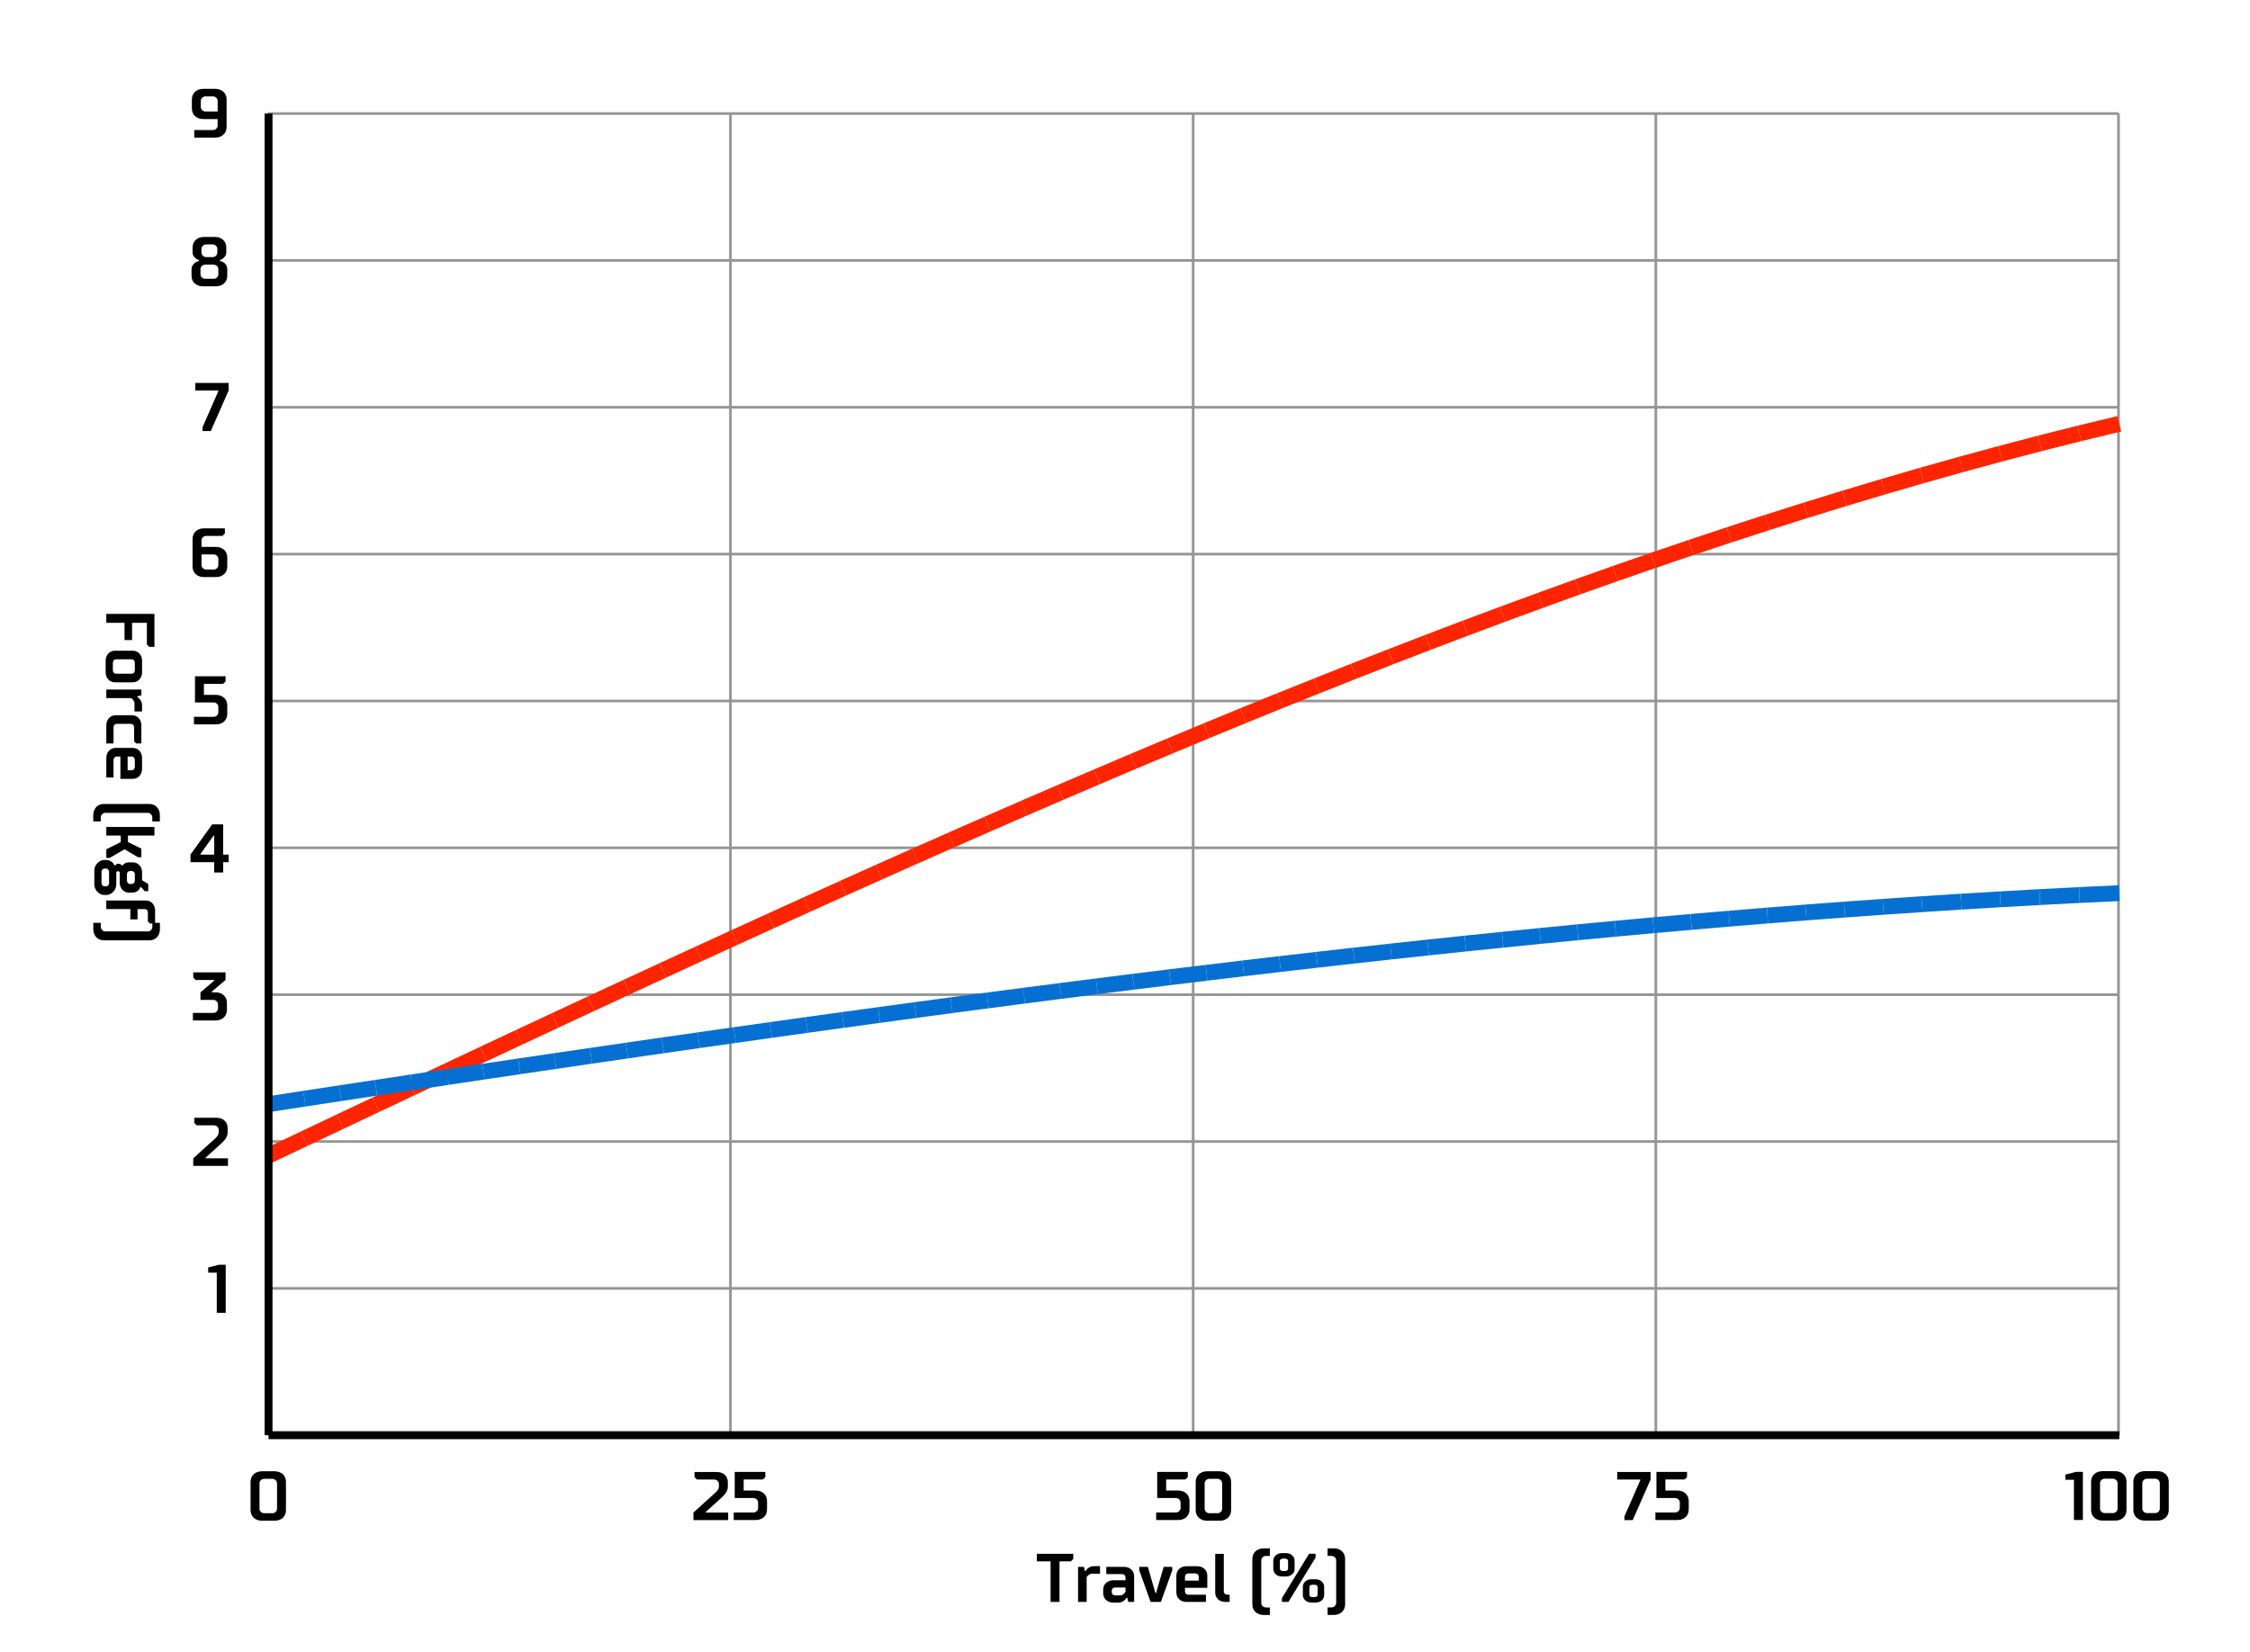 <?xml version="1.0" encoding="UTF-8"?>
<svg xmlns="http://www.w3.org/2000/svg" viewBox="0 0 851 625">
  <defs>
    <style>
      .cls-1 {
        stroke: #000;
        stroke-width: 3px;
      }

      .cls-1, .cls-2, .cls-3, .cls-4 {
        fill: none;
      }

      .cls-2 {
        stroke: #0570d1;
      }

      .cls-2, .cls-4 {
        stroke-width: 6px;
      }

      .cls-3 {
        stroke: #969595;
      }

      .cls-4 {
        stroke: #ff2400;
      }
    </style>
  </defs>
  <g id="Scales">
    <line class="cls-3" x1="101.27" y1="487.41" x2="801.27" y2="487.41"/>
    <line class="cls-3" x1="101.27" y1="431.85" x2="801.27" y2="431.85"/>
    <line class="cls-3" x1="101.27" y1="376.3" x2="801.27" y2="376.3"/>
    <line class="cls-3" x1="101.27" y1="320.74" x2="801.27" y2="320.74"/>
    <line class="cls-3" x1="101.27" y1="265.19" x2="801.27" y2="265.19"/>
    <line class="cls-3" x1="101.27" y1="209.63" x2="801.27" y2="209.63"/>
    <line class="cls-3" x1="101.27" y1="154.07" x2="801.27" y2="154.07"/>
    <line class="cls-3" x1="101.27" y1="98.52" x2="801.27" y2="98.52"/>
    <line class="cls-3" x1="101.27" y1="42.96" x2="801.27" y2="42.96"/>
    <line class="cls-3" x1="276.27" y1="42.96" x2="276.27" y2="542.96"/>
    <line class="cls-3" x1="451.27" y1="42.96" x2="451.27" y2="542.96"/>
    <line class="cls-3" x1="626.27" y1="42.96" x2="626.27" y2="542.96"/>
    <line class="cls-3" x1="801.27" y1="42.96" x2="801.27" y2="542.96"/>
  </g>
  <g id="Spring_change" data-name="Spring change">
    <line class="cls-4" x1="101.57" y1="437.18" x2="115.11" y2="430.75"/>
    <line class="cls-4" x1="115.11" y1="430.75" x2="128.65" y2="424.33"/>
    <line class="cls-4" x1="128.65" y1="424.33" x2="142.19" y2="417.92"/>
    <line class="cls-4" x1="142.19" y1="417.92" x2="155.73" y2="411.52"/>
    <line class="cls-4" x1="155.73" y1="411.52" x2="169.28" y2="405.13"/>
    <line class="cls-4" x1="169.28" y1="405.13" x2="182.83" y2="398.75"/>
    <line class="cls-4" x1="182.83" y1="398.75" x2="196.39" y2="392.39"/>
    <line class="cls-4" x1="196.39" y1="392.39" x2="209.95" y2="386.05"/>
    <line class="cls-4" x1="209.95" y1="386.05" x2="223.52" y2="379.72"/>
    <line class="cls-4" x1="223.52" y1="379.72" x2="237.1" y2="373.41"/>
    <line class="cls-4" x1="237.1" y1="373.41" x2="250.69" y2="367.12"/>
    <line class="cls-4" x1="250.69" y1="367.12" x2="264.29" y2="360.86"/>
    <line class="cls-4" x1="264.29" y1="360.86" x2="277.9" y2="354.62"/>
    <line class="cls-4" x1="277.9" y1="354.62" x2="291.52" y2="348.4"/>
    <line class="cls-4" x1="291.52" y1="348.4" x2="305.15" y2="342.21"/>
    <line class="cls-4" x1="305.15" y1="342.21" x2="318.8" y2="336.05"/>
    <line class="cls-4" x1="318.8" y1="336.05" x2="332.47" y2="329.92"/>
    <line class="cls-4" x1="332.47" y1="329.92" x2="346.15" y2="323.82"/>
    <line class="cls-4" x1="346.15" y1="323.82" x2="359.85" y2="317.76"/>
    <line class="cls-4" x1="359.85" y1="317.76" x2="373.57" y2="311.73"/>
    <line class="cls-4" x1="373.57" y1="311.73" x2="387.3" y2="305.74"/>
    <line class="cls-4" x1="387.3" y1="305.74" x2="401.06" y2="299.79"/>
    <line class="cls-4" x1="401.06" y1="299.79" x2="414.85" y2="293.89"/>
    <line class="cls-4" x1="414.85" y1="293.89" x2="428.65" y2="288.02"/>
    <line class="cls-4" x1="428.65" y1="288.02" x2="442.48" y2="282.21"/>
    <line class="cls-4" x1="442.48" y1="282.21" x2="456.34" y2="276.44"/>
    <line class="cls-4" x1="456.34" y1="276.44" x2="470.22" y2="270.72"/>
    <line class="cls-4" x1="470.22" y1="270.72" x2="484.14" y2="265.06"/>
    <line class="cls-4" x1="484.14" y1="265.06" x2="498.09" y2="259.46"/>
    <line class="cls-4" x1="498.09" y1="259.46" x2="512.06" y2="253.91"/>
    <line class="cls-4" x1="512.06" y1="253.91" x2="526.08" y2="248.42"/>
    <line class="cls-4" x1="526.08" y1="248.42" x2="540.13" y2="243"/>
    <line class="cls-4" x1="540.13" y1="243" x2="554.21" y2="237.65"/>
    <line class="cls-4" x1="554.21" y1="237.65" x2="568.34" y2="232.37"/>
    <line class="cls-4" x1="568.34" y1="232.37" x2="582.51" y2="227.16"/>
    <line class="cls-4" x1="582.51" y1="227.16" x2="596.72" y2="222.02"/>
    <line class="cls-4" x1="596.72" y1="222.02" x2="610.97" y2="216.97"/>
    <line class="cls-4" x1="610.97" y1="216.97" x2="625.28" y2="212"/>
    <line class="cls-4" x1="625.28" y1="212" x2="639.63" y2="207.11"/>
    <line class="cls-4" x1="639.63" y1="207.11" x2="654.04" y2="202.32"/>
    <line class="cls-4" x1="654.04" y1="202.32" x2="668.5" y2="197.62"/>
    <line class="cls-4" x1="668.5" y1="197.62" x2="683.02" y2="193.02"/>
    <line class="cls-4" x1="683.02" y1="193.02" x2="697.6" y2="188.53"/>
    <line class="cls-4" x1="697.6" y1="188.53" x2="712.24" y2="184.14"/>
    <line class="cls-4" x1="712.24" y1="184.14" x2="726.94" y2="179.86"/>
    <line class="cls-4" x1="726.94" y1="179.86" x2="741.72" y2="175.7"/>
    <line class="cls-4" x1="741.72" y1="175.7" x2="756.56" y2="171.66"/>
    <line class="cls-4" x1="756.56" y1="171.66" x2="771.49" y2="167.74"/>
    <line class="cls-4" x1="771.49" y1="167.74" x2="786.49" y2="163.96"/>
    <line class="cls-4" x1="786.49" y1="163.96" x2="801.57" y2="160.32"/>
    <line class="cls-2" x1="101.57" y1="417.72" x2="115.11" y2="415.64"/>
    <line class="cls-2" x1="115.11" y1="415.64" x2="128.65" y2="413.58"/>
    <line class="cls-2" x1="128.65" y1="413.58" x2="142.19" y2="411.53"/>
    <line class="cls-2" x1="142.19" y1="411.53" x2="155.73" y2="409.48"/>
    <line class="cls-2" x1="155.73" y1="409.48" x2="169.28" y2="407.45"/>
    <line class="cls-2" x1="169.28" y1="407.45" x2="182.83" y2="405.42"/>
    <line class="cls-2" x1="182.83" y1="405.42" x2="196.39" y2="403.41"/>
    <line class="cls-2" x1="196.39" y1="403.41" x2="209.95" y2="401.41"/>
    <line class="cls-2" x1="209.95" y1="401.41" x2="223.52" y2="399.42"/>
    <line class="cls-2" x1="223.52" y1="399.42" x2="237.1" y2="397.44"/>
    <line class="cls-2" x1="237.1" y1="397.44" x2="250.69" y2="395.47"/>
    <line class="cls-2" x1="250.69" y1="395.47" x2="264.29" y2="393.52"/>
    <line class="cls-2" x1="264.29" y1="393.52" x2="277.9" y2="391.58"/>
    <line class="cls-2" x1="277.9" y1="391.58" x2="291.52" y2="389.66"/>
    <line class="cls-2" x1="291.52" y1="389.66" x2="305.15" y2="387.75"/>
    <line class="cls-2" x1="305.15" y1="387.75" x2="318.8" y2="385.86"/>
    <line class="cls-2" x1="318.8" y1="385.86" x2="332.47" y2="383.99"/>
    <line class="cls-2" x1="332.47" y1="383.99" x2="346.15" y2="382.13"/>
    <line class="cls-2" x1="346.15" y1="382.13" x2="359.85" y2="380.29"/>
    <line class="cls-2" x1="359.85" y1="380.29" x2="373.57" y2="378.47"/>
    <line class="cls-2" x1="373.57" y1="378.47" x2="387.3" y2="376.67"/>
    <line class="cls-2" x1="387.3" y1="376.67" x2="401.06" y2="374.9"/>
    <line class="cls-2" x1="401.06" y1="374.9" x2="414.85" y2="373.14"/>
    <line class="cls-2" x1="414.85" y1="373.14" x2="428.65" y2="371.4"/>
    <line class="cls-2" x1="428.65" y1="371.4" x2="442.48" y2="369.69"/>
    <line class="cls-2" x1="442.48" y1="369.69" x2="456.34" y2="368.01"/>
    <line class="cls-2" x1="456.34" y1="368.01" x2="470.22" y2="366.34"/>
    <line class="cls-2" x1="470.22" y1="366.34" x2="484.14" y2="364.71"/>
    <line class="cls-2" x1="484.14" y1="364.71" x2="498.09" y2="363.1"/>
    <line class="cls-2" x1="498.09" y1="363.1" x2="512.06" y2="361.52"/>
    <line class="cls-2" x1="512.06" y1="361.52" x2="526.08" y2="359.97"/>
    <line class="cls-2" x1="526.08" y1="359.97" x2="540.13" y2="358.45"/>
    <line class="cls-2" x1="540.13" y1="358.45" x2="554.21" y2="356.96"/>
    <line class="cls-2" x1="554.21" y1="356.96" x2="568.34" y2="355.51"/>
    <line class="cls-2" x1="568.34" y1="355.51" x2="582.51" y2="354.08"/>
    <line class="cls-2" x1="582.51" y1="354.08" x2="596.72" y2="352.7"/>
    <line class="cls-2" x1="596.72" y1="352.7" x2="610.97" y2="351.35"/>
    <line class="cls-2" x1="610.97" y1="351.35" x2="625.28" y2="350.04"/>
    <line class="cls-2" x1="625.28" y1="350.04" x2="639.63" y2="348.77"/>
    <line class="cls-2" x1="639.63" y1="348.77" x2="654.04" y2="347.54"/>
    <line class="cls-2" x1="654.04" y1="347.54" x2="668.5" y2="346.35"/>
    <line class="cls-2" x1="668.5" y1="346.35" x2="683.02" y2="345.2"/>
    <line class="cls-2" x1="683.02" y1="345.2" x2="697.6" y2="344.11"/>
    <line class="cls-2" x1="697.6" y1="344.11" x2="712.24" y2="343.06"/>
    <line class="cls-2" x1="712.24" y1="343.06" x2="726.94" y2="342.06"/>
    <line class="cls-2" x1="726.94" y1="342.06" x2="741.72" y2="341.11"/>
    <line class="cls-2" x1="741.72" y1="341.11" x2="756.56" y2="340.22"/>
    <line class="cls-2" x1="756.56" y1="340.22" x2="771.49" y2="339.38"/>
    <line class="cls-2" x1="771.49" y1="339.38" x2="786.49" y2="338.6"/>
    <line class="cls-2" x1="786.49" y1="338.6" x2="801.57" y2="337.89"/>
  </g>
  <g id="Legend_light" data-name="Legend light">
    <line class="cls-1" x1="101.57" y1="542.96" x2="801.57" y2="542.96"/>
    <line class="cls-1" x1="101.57" y1="42.96" x2="101.57" y2="542.96"/>
    <g>
      <path d="m614.41,575.07v-1.43l5.98-13.65v-.26h-8.71v-2.86h12.61v2.86l-6.76,15.34h-3.12Z"/>
      <path d="m629.88,563.89h4.55c.66,0,1.25.1,1.77.3.52.2.97.48,1.35.83.38.36.67.78.87,1.27s.3,1.04.3,1.62v3.12c0,.59-.1,1.13-.3,1.62s-.49.92-.87,1.27c-.38.36-.83.63-1.35.83-.52.2-1.11.3-1.77.3h-8.32v-2.86h7.41c.52,0,.95-.17,1.3-.51s.52-.73.52-1.18v-2.08c0-.45-.17-.85-.52-1.18s-.78-.51-1.3-.51h-7.02v-9.88h11.57v1.95l-.91.91h-7.28v4.16Z"/>
    </g>
    <g>
      <path d="m441.06,563.89h4.55c.66,0,1.25.1,1.77.3.52.2.97.48,1.35.83.38.36.67.78.87,1.27s.3,1.04.3,1.62v3.12c0,.59-.1,1.13-.3,1.62s-.49.92-.87,1.27c-.38.36-.83.63-1.35.83-.52.2-1.11.3-1.77.3h-8.32v-2.86h7.41c.52,0,.95-.17,1.3-.51s.52-.73.52-1.18v-2.08c0-.45-.17-.85-.52-1.18s-.78-.51-1.3-.51h-7.02v-9.88h11.57v1.95l-.91.91h-7.28v4.16Z"/>
      <path d="m463.11,556.91c.52.2.97.48,1.35.83.38.36.67.78.87,1.27s.3,1.04.3,1.62v10.66c0,.59-.1,1.13-.3,1.62-.2.49-.49.92-.87,1.27s-.83.63-1.35.83c-.52.2-1.11.3-1.77.3h-4.81c-.64,0-1.23-.1-1.75-.3-.53-.2-.98-.48-1.37-.83-.38-.36-.67-.78-.87-1.27-.2-.49-.3-1.04-.3-1.62v-10.66c0-.59.1-1.13.3-1.62.2-.49.49-.92.87-1.27.38-.35.84-.63,1.37-.83.53-.2,1.11-.3,1.75-.3h4.81c.66,0,1.25.1,1.77.3Zm-6.97,3.07c-.35.34-.52.73-.52,1.18v9.62c0,.45.17.84.52,1.18s.78.51,1.3.51h2.99c.52,0,.95-.17,1.3-.51s.52-.73.52-1.18v-9.62c0-.45-.17-.85-.52-1.18s-.78-.51-1.3-.51h-2.99c-.52,0-.95.17-1.3.51Z"/>
    </g>
    <g>
      <path d="m271.91,561.42c0-.45-.17-.84-.52-1.18-.35-.34-.78-.51-1.3-.51h-6.5l-.91-.91v-1.95h8.32c1.3,0,2.34.36,3.12,1.07s1.17,1.66,1.17,2.83v1.56c0,.49-.07.92-.2,1.31-.13.39-.32.77-.56,1.13-.24.36-.54.72-.9,1.08-.36.36-.76.74-1.21,1.16l-5.46,4.94v.26h8.45v2.86h-13.13v-2.86l8.32-7.54c.28-.24.56-.56.86-.96s.44-.86.44-1.38v-.91Z"/>
      <path d="m281.27,563.89h4.55c.66,0,1.25.1,1.77.3.52.2.97.48,1.35.83.38.36.67.78.87,1.27s.3,1.04.3,1.62v3.12c0,.59-.1,1.13-.3,1.62s-.49.92-.87,1.27c-.38.36-.83.63-1.35.83-.52.2-1.11.3-1.77.3h-8.32v-2.86h7.41c.52,0,.95-.17,1.3-.51s.52-.73.52-1.18v-2.08c0-.45-.17-.85-.52-1.18s-.78-.51-1.3-.51h-7.02v-9.88h11.57v1.95l-.91.91h-7.28v4.16Z"/>
    </g>
    <path d="m105.64,556.91c.52.2.97.48,1.35.83.38.36.67.78.87,1.27s.3,1.04.3,1.62v10.66c0,.59-.1,1.13-.3,1.62-.2.49-.49.92-.87,1.27s-.83.63-1.35.83c-.52.2-1.11.3-1.77.3h-4.81c-.64,0-1.23-.1-1.75-.3-.53-.2-.98-.48-1.37-.83-.38-.36-.67-.78-.87-1.27-.2-.49-.3-1.04-.3-1.62v-10.66c0-.59.1-1.13.3-1.62.2-.49.49-.92.87-1.27.38-.35.84-.63,1.37-.83.53-.2,1.11-.3,1.75-.3h4.81c.66,0,1.25.1,1.77.3Zm-6.97,3.07c-.35.34-.52.73-.52,1.18v9.62c0,.45.17.84.52,1.18s.78.51,1.3.51h2.99c.52,0,.95-.17,1.3-.51s.52-.73.52-1.18v-9.62c0-.45-.17-.85-.52-1.18s-.78-.51-1.3-.51h-2.99c-.52,0-.95.17-1.3.51Z"/>
    <path d="m85.37,496.67h-3.38v-15.21h-3.25v-1.95l4.03-1.04h2.6v18.2Z"/>
    <path d="m82.71,427.42c0-.45-.17-.84-.52-1.18-.35-.34-.78-.51-1.3-.51h-6.5l-.91-.91v-1.95h8.32c1.3,0,2.34.35,3.12,1.07.78.71,1.17,1.66,1.17,2.83v1.56c0,.49-.06.92-.19,1.31-.13.39-.32.77-.56,1.13-.24.36-.54.72-.9,1.08-.36.36-.76.74-1.21,1.16l-5.46,4.94v.26h8.45v2.86h-13.13v-2.86l8.32-7.54c.28-.24.56-.56.86-.96.29-.4.44-.86.44-1.38v-.91Z"/>
    <path d="m72.96,383.21h7.67c.52,0,.95-.17,1.3-.51s.52-.73.52-1.18v-1.56c0-.45-.17-.84-.52-1.18s-.78-.51-1.3-.51h-4.81v-2.86l5.2-4.42v-.26h-7.05l-.88-.88v-1.98h12.22v2.86l-5.2,4.42v.26h1.43c.66,0,1.25.1,1.77.3.52.2.97.48,1.35.83.38.36.67.78.87,1.27.2.49.3,1.04.3,1.62v2.6c0,.59-.1,1.13-.3,1.62-.2.49-.49.92-.87,1.27-.38.36-.83.63-1.35.83-.52.2-1.11.3-1.77.3h-8.58v-2.86Z"/>
    <path d="m84.4,323.31h2.08v2.86h-2.08v3.9h-3.38v-3.9h-8.97v-2.86l8.19-11.44h4.16v11.44Zm-8.58-.26v.26h5.2v-7.15h-.26l-4.94,6.89Z"/>
    <path d="m77.12,262.89h4.55c.66,0,1.25.1,1.77.3.52.2.97.48,1.35.83.38.36.67.78.87,1.27.2.49.3,1.04.3,1.62v3.12c0,.59-.1,1.13-.3,1.62-.2.49-.49.92-.87,1.27-.38.36-.83.63-1.35.83-.52.2-1.11.3-1.77.3h-8.32v-2.86h7.41c.52,0,.95-.17,1.3-.51s.52-.73.52-1.18v-2.08c0-.45-.17-.85-.52-1.18s-.78-.51-1.3-.51h-7.02v-9.88h11.57v1.95l-.91.91h-7.28v4.16Z"/>
    <path d="m85.66,215.92c-.2.49-.49.92-.87,1.27-.38.36-.83.63-1.35.83-.52.2-1.11.3-1.77.3h-4.55c-.64,0-1.23-.1-1.76-.3-.53-.2-.98-.48-1.36-.83s-.67-.78-.87-1.27c-.2-.49-.3-1.04-.3-1.62v-10.4c0-.59.1-1.13.3-1.62s.49-.92.87-1.27.84-.63,1.36-.83c.53-.2,1.11-.3,1.76-.3h7.93v1.95l-.91.91h-6.11c-.52,0-.95.17-1.3.51-.35.34-.52.73-.52,1.18v2.47h5.46c.66,0,1.25.1,1.77.3.52.2.97.48,1.35.83.38.36.67.78.87,1.27.2.49.3,1.04.3,1.62v3.38c0,.59-.1,1.13-.3,1.62Zm-3.6-.96c.35-.34.52-.73.52-1.18v-2.34c0-.45-.17-.85-.52-1.18s-.78-.51-1.3-.51h-4.55v4.03c0,.45.17.84.52,1.18s.78.51,1.3.51h2.73c.52,0,.95-.17,1.3-.51Z"/>
    <path d="m76.6,163.07v-1.43l5.98-13.65v-.26h-8.71v-2.86h12.61v2.86l-6.76,15.34h-3.12Z"/>
    <path d="m85.18,96.86c-.26.38-.54.68-.83.91-.36.28-.78.5-1.25.68v.26c.54.09,1.01.26,1.43.52.38.24.72.59,1,1.03.29.44.43,1.05.43,1.83v2.21c0,.59-.1,1.13-.3,1.62-.2.49-.49.92-.87,1.27s-.83.63-1.35.83-1.11.3-1.77.3h-4.94c-.64,0-1.23-.1-1.75-.3s-.98-.48-1.37-.83-.67-.78-.87-1.27c-.2-.49-.3-1.04-.3-1.62v-2.21c0-.73.15-1.31.44-1.74.29-.43.62-.77.99-1.01.42-.29.89-.5,1.43-.62v-.26c-.47-.17-.88-.4-1.22-.68-.35-.24-.64-.55-.88-.92-.24-.37-.36-.84-.36-1.39v-1.82c0-.59.1-1.13.3-1.62s.49-.92.87-1.27c.38-.35.84-.63,1.37-.83.53-.2,1.11-.3,1.75-.3h4.16c.66,0,1.25.1,1.77.3.52.2.97.48,1.35.83.38.36.67.78.87,1.27s.3,1.04.3,1.62v1.82c0,.55-.13,1.02-.39,1.4Zm-3.12,3.78c-.35-.34-.78-.51-1.3-.51h-3.12c-.52,0-.95.17-1.3.51-.35.34-.52.73-.52,1.18v1.95c0,.45.17.84.52,1.18s.78.51,1.3.51h3.12c.52,0,.95-.17,1.3-.51s.52-.73.52-1.18v-1.95c0-.45-.17-.84-.52-1.18Zm.13-6.49c0-.45-.17-.85-.52-1.18s-.78-.51-1.3-.51h-2.34c-.52,0-.95.17-1.3.51s-.52.73-.52,1.18v1.43c0,.45.17.84.52,1.18.35.34.78.51,1.3.51h2.34c.52,0,.95-.17,1.3-.51.35-.34.52-.73.52-1.18v-1.43Z"/>
    <path d="m72.57,37.64c0-.59.1-1.13.3-1.62.2-.49.49-.92.87-1.27.38-.35.84-.63,1.37-.83.53-.2,1.11-.3,1.75-.3h4.55c.66,0,1.25.1,1.77.3.52.2.97.48,1.35.83.38.36.67.78.87,1.27s.3,1.04.3,1.62v10.4c0,.59-.1,1.13-.3,1.62s-.49.92-.87,1.27-.83.63-1.35.83-1.11.3-1.77.3h-7.93v-2.86h7.02c.52,0,.95-.17,1.3-.51s.52-.73.52-1.18v-2.47h-5.46c-.64,0-1.23-.1-1.75-.3s-.98-.48-1.37-.83-.67-.78-.87-1.27c-.2-.49-.3-1.04-.3-1.62v-3.38Zm5.2-1.17c-.52,0-.95.17-1.3.51s-.52.73-.52,1.18v2.34c0,.45.17.84.52,1.18s.78.51,1.3.51h4.55v-4.03c0-.45-.17-.85-.52-1.18s-.78-.51-1.3-.51h-2.73Z"/>
    <g>
      <path d="m787.79,575.03h-3.38v-15.21h-3.25v-1.95l4.03-1.04h2.6v18.2Z"/>
      <path d="m801.77,556.86c.52.2.97.48,1.35.83.38.36.67.78.87,1.27s.3,1.04.3,1.62v10.66c0,.59-.1,1.13-.3,1.62-.2.49-.49.92-.87,1.27s-.83.63-1.35.83c-.52.2-1.11.3-1.77.3h-4.81c-.64,0-1.23-.1-1.75-.3-.53-.2-.98-.48-1.37-.83-.38-.36-.67-.78-.87-1.27-.2-.49-.3-1.04-.3-1.62v-10.66c0-.59.1-1.13.3-1.62.2-.49.49-.92.87-1.27.38-.35.84-.63,1.37-.83.53-.2,1.11-.3,1.75-.3h4.81c.66,0,1.25.1,1.77.3Zm-6.97,3.07c-.35.34-.52.73-.52,1.18v9.62c0,.45.17.84.52,1.18s.78.51,1.3.51h2.99c.52,0,.95-.17,1.3-.51s.52-.73.52-1.18v-9.62c0-.45-.17-.85-.52-1.18s-.78-.51-1.3-.51h-2.99c-.52,0-.95.17-1.3.51Z"/>
      <path d="m817.76,556.86c.52.2.97.48,1.35.83.38.36.67.78.87,1.27s.3,1.04.3,1.62v10.66c0,.59-.1,1.13-.3,1.62-.2.49-.49.92-.87,1.27s-.83.63-1.35.83c-.52.2-1.11.3-1.77.3h-4.81c-.64,0-1.23-.1-1.75-.3-.53-.2-.98-.48-1.37-.83-.38-.36-.67-.78-.87-1.27-.2-.49-.3-1.04-.3-1.62v-10.66c0-.59.1-1.13.3-1.62.2-.49.49-.92.87-1.27.38-.35.84-.63,1.37-.83.53-.2,1.11-.3,1.75-.3h4.81c.66,0,1.25.1,1.77.3Zm-6.97,3.07c-.35.34-.52.73-.52,1.18v9.62c0,.45.17.84.52,1.18s.78.51,1.3.51h2.99c.52,0,.95-.17,1.3-.51s.52-.73.52-1.18v-9.62c0-.45-.17-.85-.52-1.18s-.78-.51-1.3-.51h-2.99c-.52,0-.95.17-1.3.51Z"/>
    </g>
    <g>
      <path d="m40.21,232.25h18.2v12.48h-1.95l-.91-.91v-8.19h-5.59v6.5h-2.86v-6.5h-6.89v-3.38Z"/>
      <path d="m51.59,246.44c.42.18.8.44,1.12.78.32.34.57.74.75,1.2.18.46.27.97.27,1.52v4.42c0,.55-.09,1.06-.27,1.52s-.43.86-.75,1.2c-.32.34-.69.6-1.12.78s-.88.27-1.37.27h-6.76c-.49,0-.94-.09-1.36-.27-.42-.18-.8-.44-1.12-.78-.32-.34-.57-.74-.75-1.2-.18-.46-.27-.97-.27-1.52v-4.42c0-.55.09-1.06.27-1.52.18-.46.43-.86.75-1.2s.69-.6,1.12-.78c.42-.18.88-.27,1.36-.27h6.76c.49,0,.94.09,1.37.27Zm-1.89,8.44c.4,0,.72-.13.95-.38s.35-.6.35-1.05v-2.6c0-.45-.12-.8-.35-1.05-.23-.25-.55-.38-.95-.38h-5.72c-.4,0-.71.13-.95.38-.23.25-.35.6-.35,1.05v2.6c0,.45.12.8.35,1.05.23.25.55.38.95.38h5.72Z"/>
      <path d="m50.87,269.17v-2.99c0-.36-.07-.68-.21-.94-.14-.26-.29-.48-.44-.65-.19-.19-.41-.36-.65-.49h-9.36v-3.25h13.26v2.21l-1.56.39v.26c.35.21.65.46.91.75.24.28.46.6.64.96s.27.79.27,1.27v2.47h-2.86Z"/>
      <path d="m44.24,273.85c-.4,0-.72.13-.95.38-.23.25-.35.6-.35,1.05v5.98h-2.73v-6.89c0-.55.09-1.06.27-1.52.18-.46.43-.86.75-1.2.32-.34.69-.6,1.12-.78.42-.18.88-.27,1.37-.27h6.24c.49,0,.94.09,1.36.27.42.18.8.44,1.12.78s.57.74.75,1.2c.18.46.27.97.27,1.52v6.89h-1.95l-.78-.78v-5.2c0-.45-.12-.8-.35-1.05-.23-.25-.55-.38-.95-.38h-5.2Z"/>
      <path d="m45.54,294.65v-8.45h-1.3c-.4,0-.72.13-.95.38-.23.25-.35.6-.35,1.05v6.5h-2.73v-7.41c0-.55.09-1.06.27-1.52.18-.46.43-.86.75-1.2.32-.34.69-.6,1.12-.78.42-.18.88-.27,1.37-.27h6.5c.49,0,.94.09,1.37.27.42.18.8.44,1.12.78.32.34.57.74.75,1.2.18.46.27.97.27,1.52v4.16c0,.55-.09,1.06-.27,1.52-.18.46-.43.86-.75,1.2-.32.34-.69.6-1.12.78s-.88.27-1.37.27h-4.68Zm2.73-8.45v5.2h1.43c.4,0,.72-.13.95-.38.23-.25.35-.6.35-1.05v-2.34c0-.45-.12-.8-.35-1.05-.23-.25-.55-.38-.95-.38h-1.43Z"/>
      <path d="m35.27,310.77v-2.34c0-.64.1-1.23.3-1.75.2-.53.48-.98.83-1.36.36-.38.78-.67,1.27-.87s1.04-.3,1.62-.3h17.16c.59,0,1.13.1,1.62.3.49.2.92.49,1.27.87.35.38.63.84.83,1.36.2.53.3,1.11.3,1.75v2.34h-2.86v-1.43c0-.52-.17-.95-.51-1.3s-.73-.52-1.18-.52h-16.12c-.45,0-.84.17-1.18.52-.34.35-.51.78-.51,1.3v1.43h-2.86Z"/>
      <path d="m53.47,321.04v3.25h-1.3l-5.07-2.99-5.59,3.25h-1.3v-3.25l5.46-2.73v-2.47h-5.46v-3.25h18.2v3.25h-10.01v2.47l5.07,2.47Z"/>
      <path d="m53.08,335.6c-.14.38-.34.73-.6,1.04-.24.28-.54.52-.9.73s-.81.31-1.37.31h-1.43c-.49,0-.94-.09-1.36-.27s-.8-.44-1.12-.78-.57-.74-.75-1.2c-.18-.46-.27-.97-.27-1.52v-3.85c-.02-.17-.08-.29-.18-.35s-.22-.09-.34-.09h-.26c-.14,0-.26.04-.35.13-.1.09-.15.2-.17.34v4.47c0,.55-.1,1.07-.31,1.56s-.49.91-.84,1.27c-.36.36-.76.65-1.21.87-.45.22-.92.32-1.4.32h-.78c-.49,0-.95-.11-1.4-.32s-.85-.51-1.21-.87c-.35-.36-.64-.79-.84-1.27s-.31-1-.31-1.56v-5.2c0-.55.1-1.07.31-1.56s.49-.91.84-1.27c.36-.36.76-.65,1.21-.87s.92-.32,1.4-.32h.78c.55,0,1.03.11,1.42.32s.71.46.98.72c.29.31.54.66.73,1.04h.26c.05-.12.13-.23.23-.31.09-.1.19-.19.32-.25.13-.06.29-.09.48-.09h.36c.19,0,.36.04.49.1.14.07.25.15.34.23.09.09.16.19.23.31h.26c.16-.23.36-.42.6-.57.23-.17.49-.32.78-.43.29-.11.66-.17,1.09-.17h1.43c.49,0,.94.09,1.37.27.42.18.8.44,1.12.78.32.34.57.74.75,1.2.18.46.27.97.27,1.52v2.99l2.34,1.43v2.73h-1.3l-1.43-1.56h-.26Zm-11.83-1.69v-3.9c0-.95-.48-1.43-1.43-1.43s-1.43.48-1.43,1.43v3.9c0,.95.48,1.43,1.43,1.43s1.43-.48,1.43-1.43Zm9.75-.91v-2.08c0-.95-.48-1.43-1.43-1.43h-.13c-.95,0-1.43.48-1.43,1.43v2.08c0,.95.48,1.43,1.43,1.43h.13c.95,0,1.43-.48,1.43-1.43Z"/>
      <path d="m40.21,340.67h14.95c.49,0,.94.09,1.36.27.42.18.8.44,1.12.78s.57.74.75,1.2c.18.46.27.97.27,1.52v4.94h-1.95l-.78-.78v-3.38c0-.45-.12-.78-.35-.99-.23-.21-.55-.31-.95-.31h-2.6v3.9h-2.73v-3.9h-9.1v-3.25Z"/>
      <path d="m38.13,349.12v1.43c0,.52.17.95.51,1.3.34.35.73.52,1.18.52h16.12c.45,0,.85-.17,1.18-.52s.51-.78.51-1.3v-1.43h2.86v2.34c0,.66-.1,1.25-.3,1.77-.2.52-.48.97-.83,1.35-.36.38-.78.67-1.27.87-.49.2-1.04.3-1.62.3h-17.16c-.59,0-1.13-.1-1.62-.3s-.92-.49-1.27-.87c-.35-.38-.63-.83-.83-1.35-.2-.52-.3-1.11-.3-1.77v-2.34h2.86Z"/>
    </g>
    <g>
      <path d="m400.73,606.03h-3.38v-15.34h-5.2v-2.86h13.78v1.95l-.91.91h-4.29v15.34Z"/>
      <path d="m416.07,595.37h-2.99c-.36,0-.68.07-.94.21s-.48.29-.65.44c-.19.19-.35.41-.49.65v9.36h-3.25v-13.26h2.21l.39,1.56h.26c.21-.35.46-.65.75-.91.28-.24.6-.46.96-.64.36-.18.79-.27,1.27-.27h2.47v2.86Z"/>
      <path d="m426.73,606.03l-.39-1.56h-.26c-.21.35-.46.65-.75.91-.28.24-.6.46-.96.64-.36.18-.79.27-1.27.27h-2.08c-.55,0-1.06-.09-1.52-.27-.46-.18-.86-.43-1.2-.75-.34-.32-.6-.69-.78-1.12-.18-.42-.27-.88-.27-1.37v-1.43c0-.49.09-.94.27-1.37.18-.42.44-.8.78-1.12.34-.32.74-.57,1.2-.75.46-.18.97-.27,1.52-.27h4.68v-.91c0-.95-.48-1.43-1.43-1.43h-5.85v-2.73h6.76c.55,0,1.06.09,1.52.27.46.18.86.43,1.2.75s.6.69.78,1.12c.18.42.27.88.27,1.37v9.75h-2.21Zm-2.18-2.69c.26-.15.48-.32.65-.51.19-.21.36-.44.49-.7v-1.56h-3.9c-.4,0-.71.12-.95.35-.23.23-.35.55-.35.95v.39c0,.4.12.72.35.95s.55.35.95.35h1.82c.36,0,.68-.07.94-.22Z"/>
      <path d="m430.89,594.07v-1.3h3.25l2.86,9.88h.26l2.86-9.88h3.25v1.3l-4.29,11.96h-3.9l-4.29-11.96Z"/>
      <path d="m456.63,600.7h-8.45v1.3c0,.4.13.71.38.95.25.23.6.35,1.05.35h6.5v2.73h-7.41c-.55,0-1.06-.09-1.52-.27-.46-.18-.86-.43-1.2-.75-.34-.32-.6-.69-.78-1.12-.18-.42-.27-.88-.27-1.36v-6.5c0-.49.09-.94.27-1.36.18-.42.44-.8.78-1.12.34-.32.74-.57,1.2-.75.46-.18.97-.27,1.52-.27h4.16c.55,0,1.06.09,1.52.27.46.18.86.43,1.2.75.34.32.6.69.78,1.12.18.42.27.88.27,1.36v4.68Zm-8.45-2.73h5.2v-1.43c0-.4-.12-.71-.38-.95-.25-.23-.6-.35-1.05-.35h-2.34c-.45,0-.8.12-1.05.35-.25.23-.38.55-.38.95v1.43Z"/>
      <path d="m462.87,587.83v14.17c0,.4.13.71.38.95s.6.35,1.05.35h.78v2.73h-1.69c-.55,0-1.07-.09-1.53-.27-.47-.18-.87-.43-1.2-.75-.33-.32-.58-.69-.77-1.12-.18-.42-.27-.88-.27-1.36v-14.69h3.25Z"/>
      <path d="m480.29,610.97h-2.34c-.64,0-1.23-.1-1.75-.3-.53-.2-.98-.48-1.37-.83-.38-.36-.67-.78-.87-1.27s-.3-1.04-.3-1.62v-17.16c0-.59.1-1.13.3-1.62s.49-.92.87-1.27c.38-.36.84-.63,1.37-.83.53-.2,1.11-.3,1.75-.3h2.34v2.86h-1.43c-.52,0-.95.17-1.3.51-.35.34-.52.73-.52,1.18v16.12c0,.45.17.85.52,1.18.35.34.78.51,1.3.51h1.43v2.86Z"/>
      <path d="m489.65,593.55c0,.78-.3,1.45-.91,2.01-.61.56-1.43.85-2.47.85h-1.3c-1.04,0-1.86-.28-2.47-.85-.61-.56-.91-1.23-.91-2.01v-3.12c0-.78.3-1.45.91-2.01.61-.56,1.43-.85,2.47-.85h1.3c1.04,0,1.86.28,2.47.85.61.56.91,1.23.91,2.01v3.12Zm-3.64-3.9h-.78c-.78,0-1.17.35-1.17,1.04v2.6c0,.69.39,1.04,1.17,1.04h.78c.78,0,1.17-.35,1.17-1.04v-2.6c0-.69-.39-1.04-1.17-1.04Zm11.57-1.82v1.43l-10.27,16.77h-2.47v-1.43l10.27-16.77h2.47Zm3.25,15.6c0,.78-.3,1.45-.91,2.01-.61.56-1.43.84-2.47.84h-1.3c-1.04,0-1.86-.28-2.47-.84-.61-.56-.91-1.24-.91-2.01v-3.12c0-.78.3-1.45.91-2.01.61-.56,1.43-.84,2.47-.84h1.3c1.04,0,1.86.28,2.47.84.61.56.91,1.24.91,2.01v3.12Zm-3.64-3.9h-.78c-.78,0-1.17.35-1.17,1.04v2.6c0,.69.39,1.04,1.17,1.04h.78c.78,0,1.17-.35,1.17-1.04v-2.6c0-.69-.39-1.04-1.17-1.04Z"/>
      <path d="m502.12,608.11h1.43c.52,0,.95-.17,1.3-.51s.52-.73.52-1.18v-16.12c0-.45-.17-.84-.52-1.18-.35-.34-.78-.51-1.3-.51h-1.43v-2.86h2.34c.66,0,1.25.1,1.77.3s.97.48,1.35.83c.38.36.67.78.87,1.27.2.49.3,1.04.3,1.62v17.16c0,.59-.1,1.13-.3,1.62-.2.49-.49.92-.87,1.27-.38.35-.83.63-1.35.83-.52.2-1.11.3-1.77.3h-2.34v-2.86Z"/>
    </g>
  </g>
</svg>